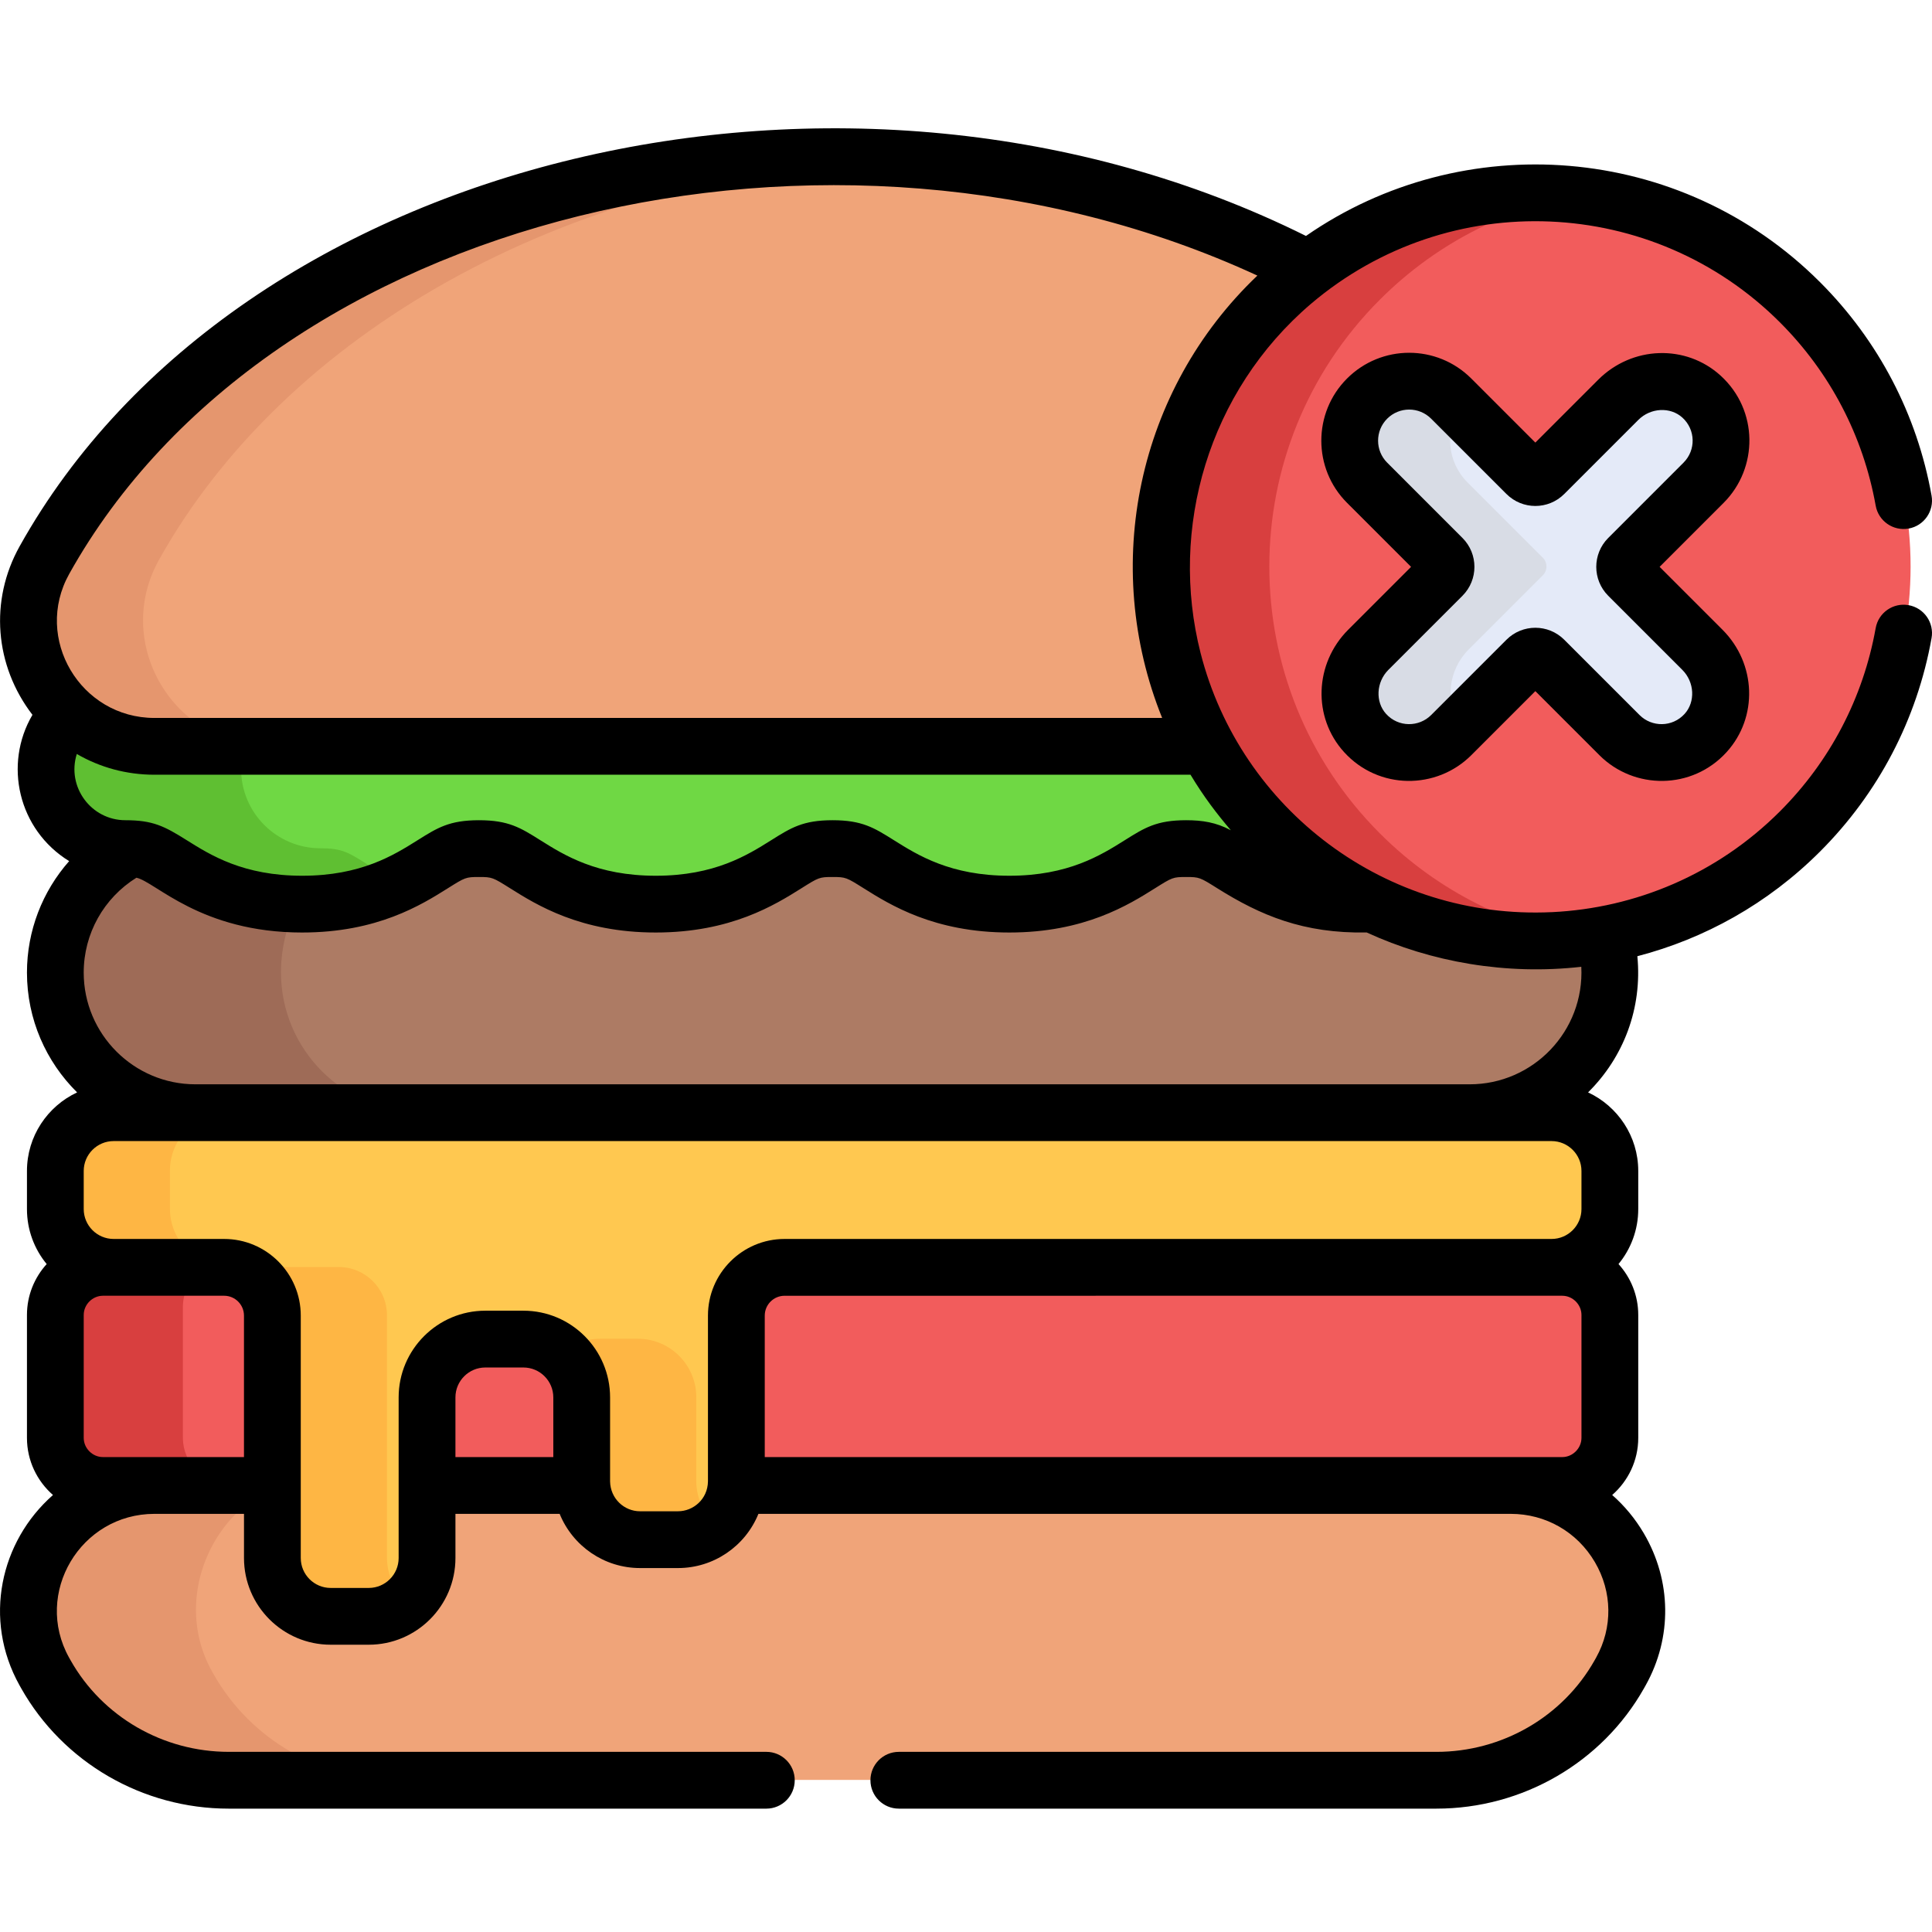 <svg height="511pt" viewBox="0 -33 512 511" width="511pt" xmlns="http://www.w3.org/2000/svg"><path d="m400.625 358.066c-2.395 0-347.75 0-359.414 0-25.297 0-41.523 29.199-29.203 51.293.141.258.285.512.43.766 9.84 17.426 28.445 28.066 48.457 28.066h320.047c20.016 0 38.617-10.641 48.461-28.066.141-.254.285-.508.426-.766 12.32-22.094-3.906-51.293-29.203-51.293zm0 0" fill="#f0a479"/><path d="m56.574 410.125c-.145-.254-.285-.508-.43-.766-12.316-22.094 3.91-51.293 29.207-51.293-25.008 0-41.727 0-44.141 0-25.297 0-41.523 29.199-29.203 51.293.141.258.285.512.43.766 9.84 17.426 28.445 28.066 48.457 28.066h44.141c-20.016 0-38.617-10.641-48.461-28.066zm0 0" fill="#e5966e"/><path d="m156.434 334.727c0-8.496-6.949-15.449-15.445-15.449h-14.102c-8.5 0-15.449 6.949-15.449 15.445v25.352h45.055c-.027-.359-.059-.719-.059-1.086zm0 0" fill="#f25c5c"/><path d="m74.461 313.051c0-7.062-5.723-12.785-12.785-12.785h-34.129c-6.938 0-12.609 5.676-12.609 12.613v34.582c0 6.938 5.672 12.613 12.609 12.613h46.914zm0 0" fill="#f25c5c"/><path d="m48.469 347.461v-34.582c0-6.938 5.676-12.613 12.613-12.613h-33.535c-6.934 0-12.609 5.676-12.609 12.613v34.582c0 6.938 5.672 12.613 12.609 12.613h33.535c-6.938 0-12.613-5.676-12.613-12.613zm0 0" fill="#d83f3f"/><path d="m414.289 300.266h-208.094c-7.062 0-12.785 5.723-12.785 12.785v45.938c0 .367-.031.727-.055 1.086h220.934c6.938 0 12.613-5.676 12.613-12.613v-34.586c0-6.934-5.676-12.609-12.613-12.609zm0 0" fill="#f25c5c"/><path d="m337.027 186.762c-6.852-6.855-12.465-16.477-16.895-24.57h-278.922c-8.953 0-16.754-3.41-22.562-8.785-3.809 3.801-6.164 11.066-6.164 16.875 0 11.609 9.41 21.02 21.02 21.02 5.66 0 7.32 1.039 12.246 4.137 6.707 4.211 16.84 10.574 34.605 10.574s27.898-6.363 34.605-10.574c4.926-3.098 6.586-4.137 12.246-4.137 5.66 0 7.32 1.039 12.246 4.137 6.707 4.211 16.84 10.574 34.605 10.574s27.898-6.363 34.602-10.574c4.93-3.098 6.59-4.137 12.25-4.137 5.656 0 7.316 1.039 12.246 4.137 6.707 4.211 16.84 10.574 34.605 10.574s27.898-6.363 34.605-10.574c4.926-3.098 6.586-4.137 12.246-4.137 5.66 0 7.324 1.043 12.254 4.137 6.703 4.211 16.84 10.574 34.605 10.574.883 0 1.734-.027 2.582-.055-9.762-4.715-18.926-11.098-27.027-19.195zm0 0" fill="#6fd844"/><path d="m97.16 195.438c-4.926-3.098-6.586-4.137-12.246-4.137-11.609 0-21.02-9.41-21.02-21.02 0-2.555.457-5.391 1.293-8.09h-23.977c-8.953 0-16.754-3.41-22.562-8.785-3.809 3.801-6.164 11.066-6.164 16.875 0 11.609 9.41 21.02 21.02 21.02 5.66 0 7.32 1.039 12.246 4.137 6.707 4.211 16.84 10.574 34.605 10.574 11.297 0 19.5-2.574 25.703-5.531-3.551-1.691-6.457-3.512-8.898-5.043zm0 0" fill="#5fbf32"/><path d="m411.453 261.285h-381.07c-8.496 0-15.445 6.953-15.445 15.449v10.09c0 8.496 6.949 15.449 15.445 15.449h29.285c7.062 0 12.789 5.723 12.789 12.785v64.246c0 8.496 6.949 15.449 15.445 15.449h10.09c8.496 0 15.449-6.953 15.449-15.449v-42.574c0-8.496 6.953-15.445 15.449-15.445h10.09c8.496 0 15.449 6.949 15.449 15.449v22.254c0 8.496 6.949 15.449 15.445 15.449h10.09c8.496 0 15.449-6.953 15.449-15.449v-43.93c0-7.062 5.723-12.785 12.785-12.785h203.254c8.496 0 15.445-6.953 15.445-15.449v-10.09c.004-8.496-6.949-15.449-15.445-15.449zm0 0" fill="#ffc850"/><path d="m102.551 379.305v-64.246c0-7.062-5.727-12.785-12.789-12.785h-29.281c-8.5 0-15.449-6.953-15.449-15.449v-10.09c0-8.496 6.949-15.449 15.449-15.449h-30.098c-8.496 0-15.445 6.953-15.445 15.449v10.09c0 8.496 6.949 15.449 15.445 15.449h29.285c7.062 0 12.789 5.723 12.789 12.785v64.246c0 8.496 6.949 15.449 15.445 15.449h10.094c3.809 0 7.301-1.406 10-3.711-3.324-2.84-5.445-7.051-5.445-11.738zm0 0" fill="#feb644"/><path d="m184.523 358.988v-22.258c0-8.496-6.953-15.445-15.449-15.445h-10.09c-3.809 0-7.301 1.402-10.004 3.711 3.324 2.84 5.449 7.047 5.449 11.734v22.258c0 8.496 6.949 15.449 15.445 15.449h10.09c3.809 0 7.301-1.406 10.004-3.715-3.324-2.836-5.445-7.047-5.445-11.734zm0 0" fill="#feb644"/><path d="m337.027 46.508c3.195-3.195 6.566-6.102 10.062-8.77-36.121-18.812-79.504-29.777-126.172-29.777-93.453 0-173.758 43.973-208.871 106.879-12.348 22.121 3.832 49.359 29.164 49.359h278.922c-20.598-37.645-14.98-85.816 16.895-117.691zm0 0" fill="#f0a479"/><path d="m42.141 114.844c33.219-59.504 106.863-102.059 193.824-106.492-4.973-.254-9.988-.391-15.047-.391-93.453 0-173.754 43.973-208.871 106.879-12.348 22.121 3.832 49.359 29.164 49.359h30.094c-25.332 0-41.512-27.238-29.164-49.355zm0 0" fill="#e5966e"/><path d="m425.512 212.086c-20.621 3.863-42.219 1.145-61.457-8.137-.844.031-1.695.059-2.578.059-17.77 0-27.902-6.367-34.609-10.578-4.93-3.094-6.59-4.137-12.25-4.137-5.66 0-7.32 1.043-12.25 4.137-6.703 4.211-16.836 10.578-34.602 10.578s-27.902-6.367-34.605-10.578c-4.93-3.094-6.59-4.137-12.25-4.137s-7.32 1.043-12.246 4.137c-6.703 4.211-16.84 10.578-34.602 10.578-17.766 0-27.902-6.367-34.605-10.578-4.93-3.094-6.586-4.137-12.246-4.137-5.66 0-7.32 1.043-12.25 4.137-6.703 4.211-16.84 10.578-34.605 10.578-17.762 0-27.898-6.367-34.602-10.578-.516-.32-.992-.621-1.445-.902-5.105-3.16-11.695-2.605-16.145 1.426-8.086 7.32-13.223 18.801-13.223 30.199 0 20.508 16.625 37.133 37.133 37.133h337.695c20.512 0 37.133-16.625 37.133-37.133 0-3.488-.488-8.867-1.391-12.066zm0 0" fill="#ad7b64"/><path d="m74.461 224.152c0-7.02 1.953-14.066 5.34-20.16-17.414-.133-27.418-6.395-34.051-10.562-.516-.32-.992-.621-1.445-.902-5.105-3.16-11.695-2.605-16.145 1.426-8.086 7.32-13.223 18.801-13.223 30.199 0 20.508 16.625 37.133 37.133 37.133h59.523c-20.508 0-37.133-16.625-37.133-37.133zm0 0" fill="#9e6b57"/><path d="m477.031 45.91c-39.062-39.059-102.391-39.059-141.449 0-39.062 39.059-39.062 102.391 0 141.449 39.059 39.059 102.387 39.059 141.449 0 39.059-39.059 39.059-102.391 0-141.449zm0 0" fill="#f25c5c"/><path d="m365.68 187.359c-39.062-39.062-39.062-102.391 0-141.449 15.688-15.691 35.301-25.074 55.676-28.16-30.348-4.59-62.402 4.789-85.773 28.16-39.059 39.059-39.059 102.387 0 141.449 23.371 23.367 55.426 32.75 85.773 28.156-20.375-3.086-39.988-12.465-55.676-28.156zm0 0" fill="#d83f3f"/><path d="m431.789 118.977c-1.293-1.293-1.293-3.391 0-4.684l19.953-19.953c6.336-6.332 6.152-16.719-.551-22.816-6.277-5.715-16.055-5.164-22.059.84l-19.637 19.637c-1.293 1.293-3.387 1.293-4.68 0l-19.953-19.953c-6.156-6.156-16.137-6.156-22.293 0s-6.156 16.137 0 22.293l19.953 19.953c1.293 1.293 1.293 3.391 0 4.684l-19.637 19.633c-6 6.004-6.555 15.777-.848 22.059 6.098 6.703 16.488 6.891 22.824.555l19.953-19.953c1.293-1.293 3.387-1.293 4.68 0l19.953 19.953c6.336 6.336 16.723 6.148 22.82-.555 5.711-6.277 5.16-16.055-.84-22.055zm0 0" fill="#e4eaf8"/><path d="m389.219 138.609 19.637-19.637c1.289-1.293 1.289-3.387 0-4.68l-19.953-19.953c-5.469-5.465-6.07-13.941-1.828-20.082l-2.211-2.211c-6.156-6.156-16.137-6.156-22.293 0s-6.156 16.137 0 22.293l19.953 19.953c1.293 1.293 1.293 3.391 0 4.684l-19.637 19.633c-6 6.004-6.555 15.777-.848 22.059 6.098 6.703 16.488 6.891 22.824.555l2.215-2.219c-4.266-6.242-3.355-14.898 2.141-20.395zm0 0" fill="#d8dce5"/><path d="m455.984 66.047c-9.207-8.379-23.457-7.902-32.441 1.086l-16.66 16.656-16.973-16.973c-9.102-9.102-23.828-9.102-32.934 0-9.082 9.082-9.082 23.855 0 32.934l16.973 16.973-16.656 16.656c-8.984 8.984-9.465 23.234-1.094 32.438 9.16 10.074 24.52 10.004 33.711.812l16.973-16.973 16.973 16.973c9.195 9.199 24.551 9.254 33.707-.809 8.375-9.207 7.898-23.453-1.086-32.438l-16.66-16.66 16.973-16.973c9.176-9.176 9.27-24.531-.805-33.703zm-9.836 23.062-19.953 19.957c-4.223 4.223-4.223 11.094 0 15.316l19.641 19.641c3.238 3.238 3.504 8.473.598 11.672-3.25 3.57-8.684 3.555-11.938.297l-19.953-19.953c-4.234-4.234-11.086-4.234-15.32 0l-19.953 19.953c-3.246 3.242-8.676 3.289-11.938-.297-2.906-3.199-2.637-8.434.602-11.676l19.637-19.637c4.223-4.223 4.223-11.094 0-15.316l-19.953-19.957c-3.215-3.211-3.215-8.438-.004-11.652 3.223-3.219 8.434-3.223 11.656 0l19.953 19.953c4.234 4.234 11.086 4.234 15.32 0l19.637-19.637c3.242-3.238 8.477-3.508 11.676-.598 3.516 3.199 3.613 8.617.293 11.934zm0 0"/><path d="m5.168 413.121.445.793c11.109 19.672 32.188 31.895 55.008 31.895h142.469c4.156 0 7.523-3.371 7.523-7.527 0-4.152-3.367-7.523-7.523-7.523h-142.469c-17.402 0-33.461-9.289-41.906-24.246l-.41-.727c-9.484-17.016 2.996-38.098 22.637-38.098h23.719v11.707c0 12.668 10.305 22.973 22.973 22.973h10.09c12.66 0 22.973-10.301 22.973-22.973v-11.707h27.617c3.477 8.562 11.848 14.363 21.293 14.363h10.09c9.371 0 17.789-5.73 21.293-14.363h199.367c9.262 0 17.602 4.781 22.305 12.789 4.637 7.898 4.762 17.359.332 25.301l-.414.738c-8.445 14.953-24.504 24.246-41.906 24.246h-142.473c-4.156 0-7.523 3.367-7.523 7.523 0 4.152 3.367 7.523 7.523 7.523h142.469c22.82 0 43.902-12.223 55.008-31.891l.453-.805c7.059-12.66 6.875-27.711-.496-40.258-2.289-3.895-5.129-7.305-8.383-10.164 4.219-3.695 6.902-9.102 6.902-15.137v-32.582c0-5.188-1.992-9.91-5.23-13.484 3.266-3.969 5.23-9.047 5.23-14.574v-10.09c0-9.211-5.453-17.168-13.297-20.828 9.367-9.25 14.406-22.258 13.059-36.086 17.75-4.617 34.535-13.859 48.414-27.738 15.48-15.48 25.699-35.043 29.555-56.566.73-4.09-1.992-8-6.082-8.73-4.09-.734-8 1.988-8.73 6.078-3.309 18.484-12.086 35.281-25.383 48.578-16.742 16.742-38.406 25.641-60.375 26.695-.023 0-.047 0-.07 0-43.891 2.07-82.453-27.066-93.082-68.676-8.391-32.996 2.059-69.297 29.227-92.508 36.754-31.246 90.812-28.609 124.301 4.875 13.297 13.297 22.074 30.094 25.383 48.578.73 4.09 4.641 6.809 8.73 6.078 4.09-.73 6.812-4.641 6.082-8.73-3.855-21.523-14.074-41.082-29.555-56.566-37.012-37.008-94.668-41.09-136.234-12.25-120.93-60.125-282.875-21.691-340.891 82.238-8.039 14.402-6.613 31.645 3.395 44.672-7.711 13.105-3.789 30.453 9.727 38.766-7.09 8.023-11.184 18.449-11.184 29.539 0 12.414 5.094 23.656 13.293 31.754-7.84 3.66-13.293 11.617-13.293 20.828v10.09c0 5.527 1.961 10.605 5.227 14.574-3.238 3.574-5.227 8.297-5.227 13.488v32.578c0 6.035 2.68 11.445 6.898 15.137-13.977 12.273-18.617 32.953-8.871 50.43zm17.02-98.148c0-2.758 2.328-5.086 5.086-5.086h32.121c2.902 0 5.262 2.359 5.262 5.262v37.492h-37.383c-2.758 0-5.086-2.328-5.086-5.086zm124.445 37.668h-25.938v-15.82c0-4.367 3.555-7.922 7.922-7.922h10.09c4.371 0 7.926 3.555 7.926 7.922zm22.973 14.363c-4.176 0-7.852-3.352-7.926-7.926v-22.258c0-12.664-10.305-22.973-22.973-22.973h-10.09c-12.664 0-22.969 10.305-22.973 22.973v42.574c0 4.367-3.551 7.926-7.922 7.926h-10.09c-4.371 0-7.926-3.555-7.926-7.926 0-7.656 0-57.258 0-64.25 0-11.199-9.113-20.309-20.309-20.309h-29.285c-4.371 0-7.926-3.555-7.926-7.926v-10.09c0-4.367 3.555-7.922 7.926-7.922h381.066c4.371 0 7.926 3.555 7.926 7.922v10.09c0 4.371-3.555 7.926-7.926 7.926h-203.25c-11.199 0-20.312 9.113-20.312 20.309v43.926c-.07 4.781-3.945 7.93-7.922 7.93h-10.09zm244.41-57.117c2.758 0 5.09 2.328 5.09 5.086v32.582c0 2.758-2.332 5.086-5.09 5.086h-211.348v-37.492c0-2.902 2.359-5.262 5.262-5.262zm-333.934-96.262c19.93 0 31.621-7.34 38.605-11.727 4.574-2.871 4.754-2.984 8.246-2.984 3.492 0 3.672.113 8.25 2.984 6.98 4.387 18.672 11.727 38.602 11.727 19.93 0 31.617-7.34 38.609-11.727 4.57-2.871 4.75-2.984 8.242-2.984 3.496 0 3.672.113 8.25 2.988 6.984 4.383 18.672 11.723 38.605 11.723 19.93 0 31.621-7.34 38.605-11.727 4.574-2.871 4.754-2.984 8.246-2.984 3.496 0 3.676.113 8.25 2.984 11.473 7.203 22.816 12.02 39.605 11.719 17.133 7.879 36.988 11.34 56.867 9.094.852 17.066-12.77 31.141-29.57 31.141h-337.699c-16.328 0-29.609-13.281-29.609-29.609 0-10.293 5.301-19.742 13.965-25.137 5.02 1.035 16.969 14.52 43.93 14.52zm-46.852-29.758c-9.074 0-15.617-8.84-12.875-17.559 6.113 3.559 13.156 5.504 20.582 5.504h274.562c3.566 5.914 6.934 10.305 10.684 14.711-3.895-2.086-7.539-2.656-11.84-2.656-7.824 0-10.996 1.992-16.25 5.289-6.332 3.977-15.004 9.426-30.602 9.426-15.602 0-24.27-5.449-30.605-9.426-5.254-3.297-8.422-5.289-16.25-5.289s-10.996 1.992-16.25 5.293c-6.332 3.973-15.004 9.422-30.602 9.422s-24.27-5.449-30.602-9.426c-5.254-3.301-8.422-5.289-16.25-5.289-7.824 0-10.996 1.992-16.25 5.289-6.332 3.977-15.004 9.426-30.602 9.426-15.598 0-24.27-5.449-30.605-9.426-5.957-3.742-8.984-5.289-16.246-5.289zm-14.887-65.27c53.273-95.434 202.105-131.16 314.879-79.062-31.824 30.281-41.543 76.797-25.238 117.23h-267.047c-19.605 0-32.141-21.066-22.594-38.168zm0 0"/></svg>